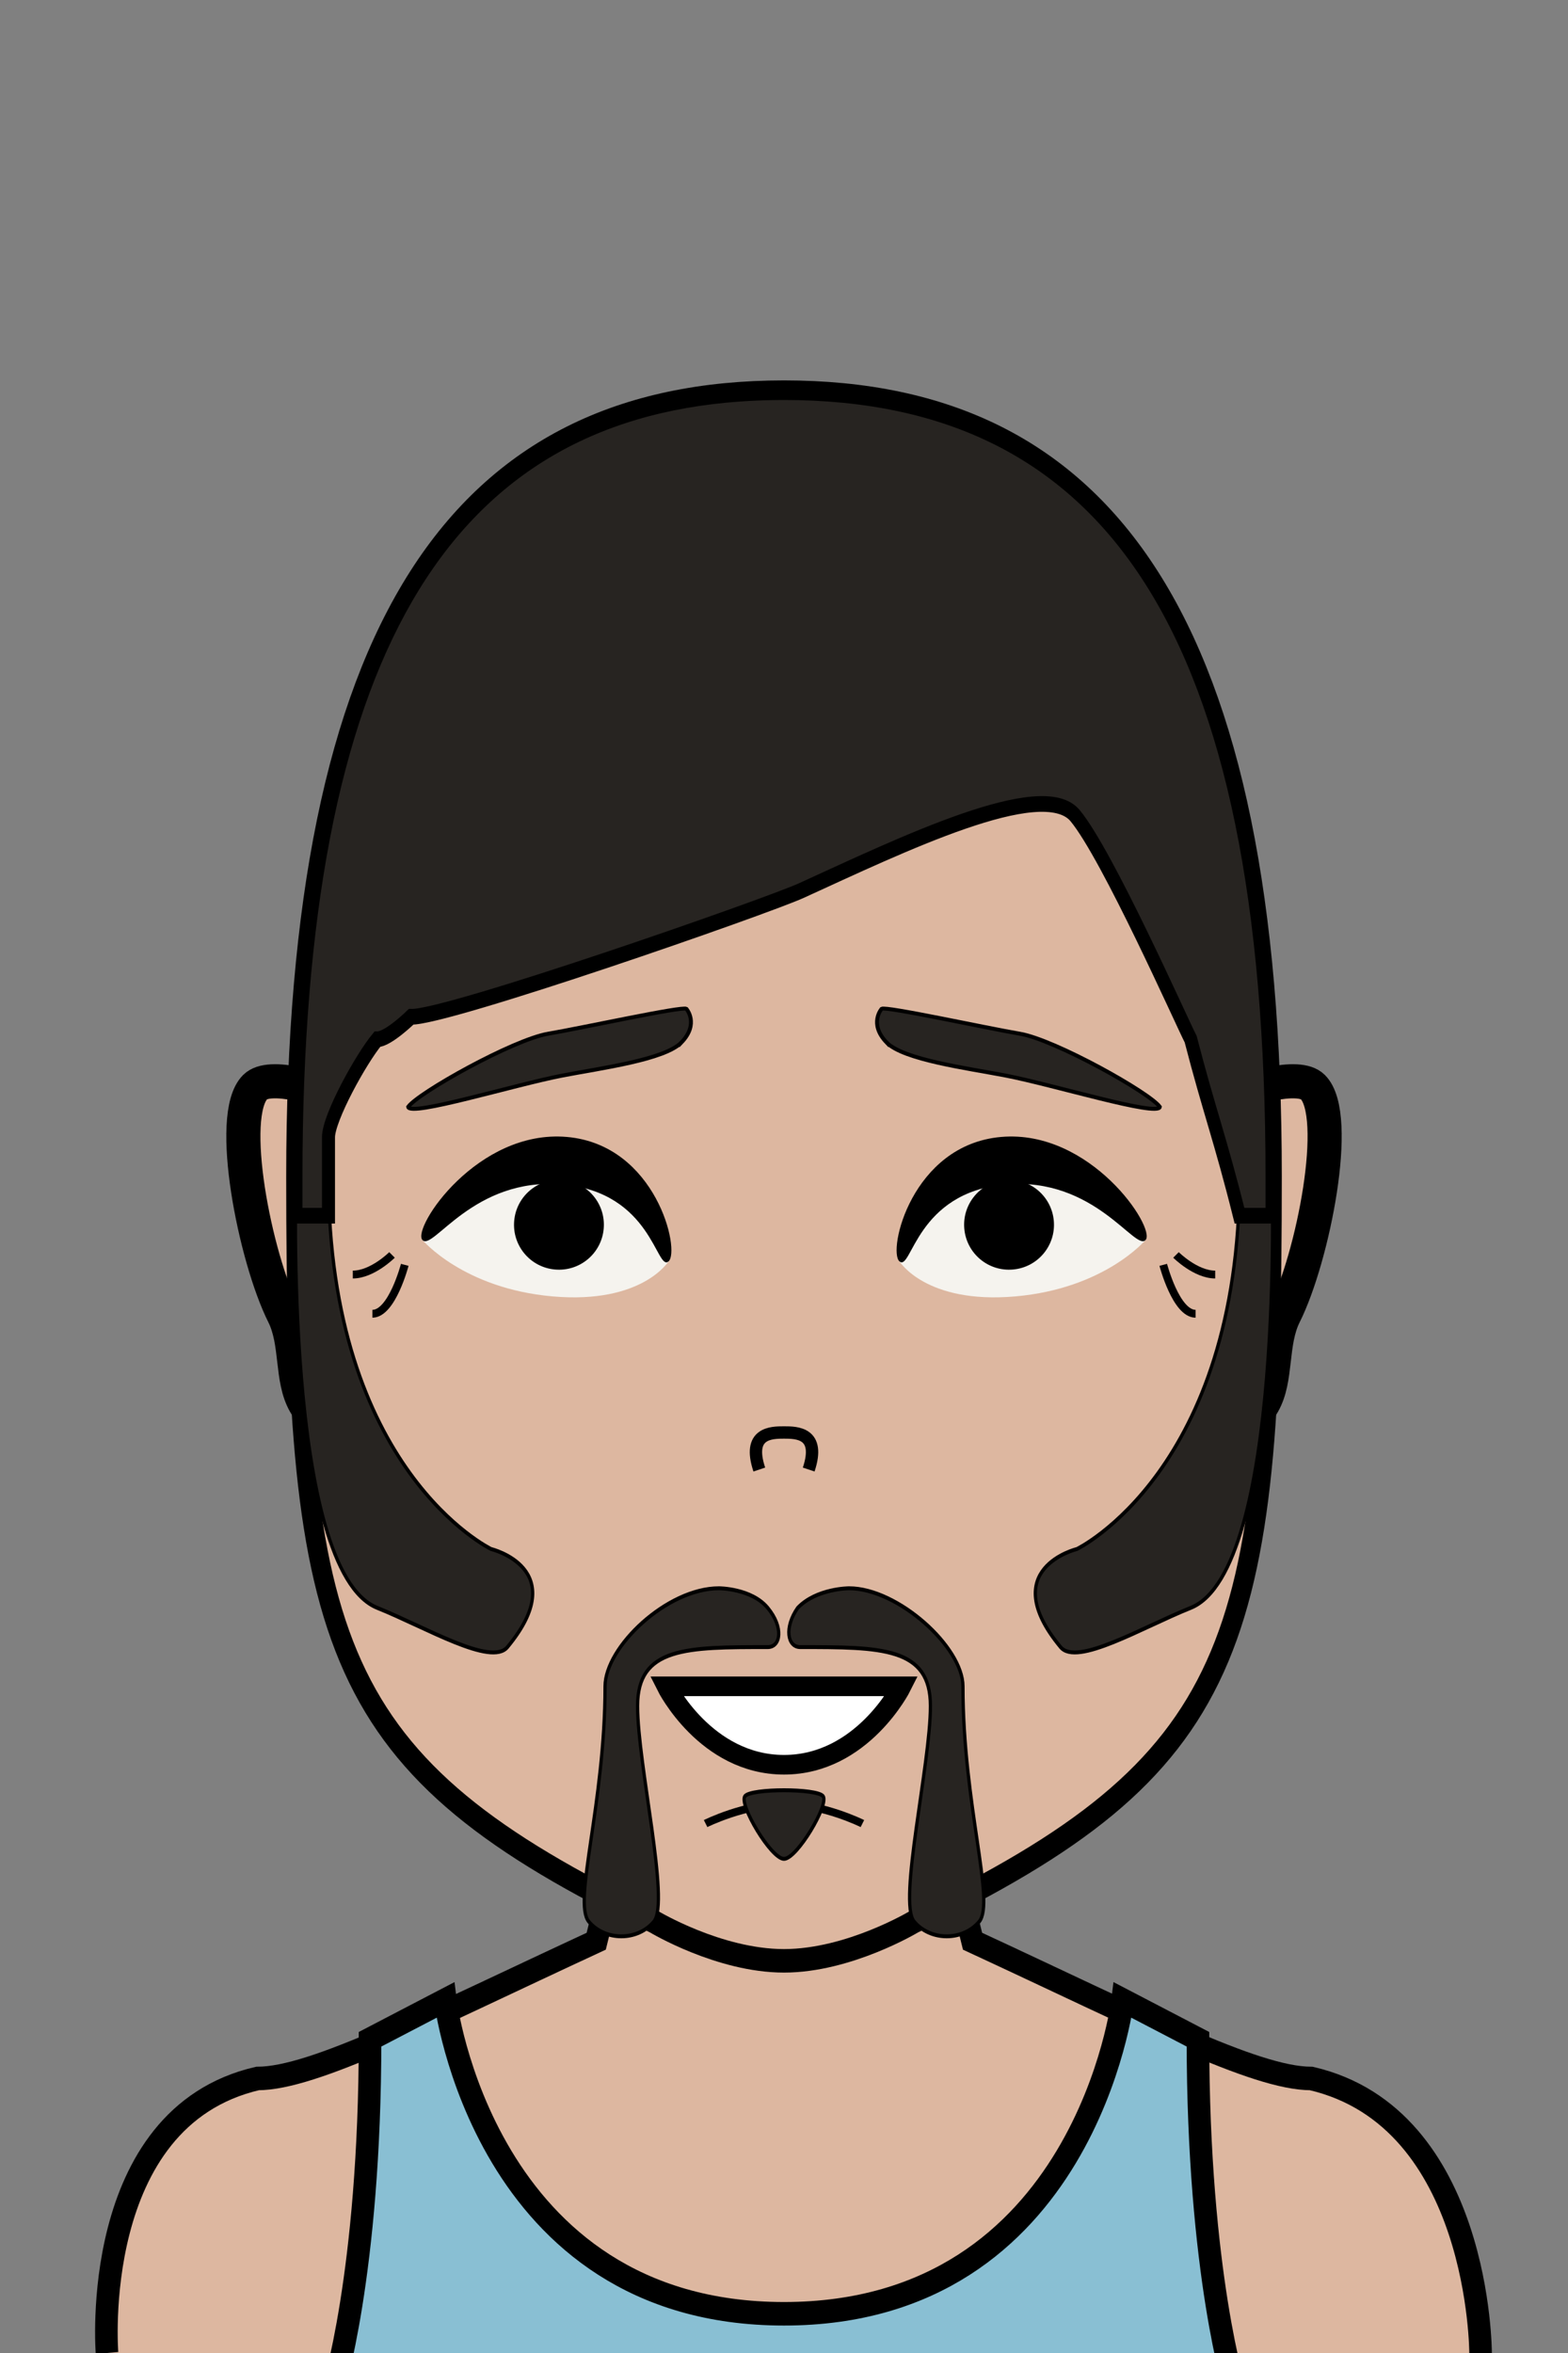 <svg xmlns="http://www.w3.org/2000/svg" version="1.2" baseProfile="tiny" width="100%" height="100%" viewBox="0 0 400 600" preserveAspectRatio="xMinYMin meet">
<rect x="0" y="0" width="400" height="600" fill="#808080" stroke="none"/>
<g transform="scale(0.96 1) translate(8.434 0)">
<path fill="#ddb7a0" stroke="#000" stroke-width="6" d="M20 600s-5-60 40-70c15 0 45-15 90-35l50-195 50 195c45 20 75 35 90 35 45 10 45 70 45 70" class="body"/>
</g>
<g transform="scale(0.96 1) translate(8.333 0)">
<path fill="#89bfd3" stroke="#000" stroke-width="6" d="M80 610s10-30 10-90l20-10s10 80 90 80 90-80 90-80l20 10c0 60 10 90 10 90z"/>
</g>
<g transform="translate(33.536 291.014) scale(1.45 1.45) translate(-6.661 -10.547) translate(23.421 -2.98)">
<path fill="#ddb7a0" stroke="#000" stroke-width="6" d="M40 14S10-1 5 4s0 30 5 40-5 25 30 20z"/>
</g>
<g transform="translate(323.536 291.014) scale(-1.45 1.45) translate(-36.268 -10.547) translate(23.421 -2.98)">
<path fill="#ddb7a0" stroke="#000" stroke-width="6" d="M40 14S10-1 5 4s0 30 5 40-5 25 30 20z"/>
</g>
<g transform="scale(0.83 1) translate(40.964 0)">
<path fill="#ddb7a0" stroke="#000" stroke-width="6" d="M200 100c100 0 150 60 150 200 0 120-10 150-110 190 0 0-20 10-40 10s-40-10-40-10C60 450 50 420 50 300c0-140 50-200 150-200Z" class="head"/><path fill="rgba(0,0,0,0)" d="M60 300H50c0-140 50-200 150-200s150 60 150 200h-10v-10c0-5-10-20-15-25s-5-55-15-65c-40-40-60 0-110 0s-70-40-110 0c-10 10-10 60-15 65s-15 20-15 25z" class="headShave"/><path fill="rgba(0,0,0,0)" d="M200 410c30 0 50 10 50 10 30 0 90-15 90-120h10c0 120-10 150-110 190 0 0-20 10-40 10s-40-10-40-10C60 450 50 420 50 300h10c0 105 60 120 90 120 0 0 20-10 50-10" class="faceShave"/>
</g>
<g>
<path fill="none" stroke="#000" stroke-width="2" d="M300 320s5 5 10 5m-13.25-2.47S300 335 305 335m-205-15s-5 5-10 5m13.25-2.47S100 335 95 335" class="eyeline2"/>
</g>
<g>
<path fill="none" stroke="#000" stroke-width="2" d="M180 465s10-5 20-5 20 5 20 5"/>
</g>
<g transform="scale(0.83 1) translate(40.964 0)">
<path fill="#272421" stroke="#000" d="M205 420c-4 0-5-5-.8-10 5.8-5 15.8-5 15.8-5 15 0 35 15 35 25 0 30 10 55 5 60s-15 5-20 0 5-40 5-55-15-15-40-15Zm-10 0c4 0 5-5 0-10s-15-5-15-5c-16 0-35 15-35 25 0 30-10 55-5 60s15 5 20 0-5-40-5-55 15-15 40-15Zm-7 38c2-2 22-2 24 0s-8 16-12 16-14-14-12-16ZM60 300H50s-3.85 100.38 25 110c15 5 35 15 40 10 20-20-5-25-5-25s-50-20-50-95Zm280 0h10s3.85 100.38-25 110c-15 5-35 15-40 10-20-20 5-25 5-25s50-20 50-95Z"/>
</g>
<g transform="translate(102.85 285.49) rotate(5 37.15 24.51)">
<path d="M5.55 33.46S17.01 4.81 39.93 4.81s28.65 28.65 28.65 28.65-5.73 11.46-28.65 11.46S5.55 33.46 5.55 33.46" style="fill:#f5f3ee"/><path d="M5.55 33.46C2.68 30.6 17.08 4.1 40 4.1s31.44 26.5 28.58 29.36c-2.87 2.87-5.73-17.19-28.65-17.19S8.41 36.33 5.55 33.46" style="fill:#000"/><path d="M39.93 38.04c-6.34 0-11.46-5.12-11.46-11.46 0-6.33 5.12-11.46 11.46-11.46s11.46 5.13 11.46 11.46c0 6.34-5.12 11.46-11.46 11.46" style="fill:#000"/>
</g>
<g transform="translate(222.85 285.49) rotate(-5 37.15 24.51) scale(-1 1) translate(-74.3 0)">
<path d="M5.55 33.46S17.01 4.81 39.93 4.81s28.65 28.65 28.65 28.65-5.73 11.46-28.65 11.46S5.55 33.46 5.55 33.46" style="fill:#f5f3ee"/><path d="M5.55 33.46C2.68 30.6 17.08 4.1 40 4.1s31.44 26.5 28.58 29.36c-2.87 2.87-5.73-17.19-28.65-17.19S8.41 36.33 5.55 33.46" style="fill:#000"/><path d="M39.93 38.04c-6.34 0-11.46-5.12-11.46-11.46 0-6.33 5.12-11.46 11.46-11.46s11.46 5.13 11.46 11.46c0 6.34-5.12 11.46-11.46 11.46" style="fill:#000"/>
</g>
<g transform="translate(101.203 258.552) rotate(-9 38.797 11.448)">
<path fill="#272421" stroke="#000" d="M72.888 12.598c5.271-4.016 2.566-8.267 2.566-8.267-1.018-.86-27.007.663-35.814.759-9.087.098-35.151 9.7-38.194 12.84-.01 2.629 27.698-1.318 40.149-1.733 9.802-.326 26.406.125 31.293-3.6z"/>
</g>
<g transform="translate(221.203 258.552) rotate(9 38.797 11.448) scale(-1 1) translate(-77.594 0)">
<path fill="#272421" stroke="#000" d="M72.888 12.598c5.271-4.016 2.566-8.267 2.566-8.267-1.018-.86-27.007.663-35.814.759-9.087.098-35.151 9.7-38.194 12.84-.01 2.629 27.698-1.318 40.149-1.733 9.802-.326 26.406.125 31.293-3.6z"/>
</g>
<g transform="translate(0 0)">
<path d="M170 430s10 20 30 20 30-20 30-20z" style="fill:#fff;stroke:#000;stroke-width:5"/>
</g>
<g transform="translate(0 77.5) scale(0.63 0.63) translate(117.46 171.786)">
<path fill="#ddb7a0" stroke="#000" stroke-width="5" d="M190 300c-5-15 5-15 10-15s15 0 10 15" class="nose"/>
</g>
<g transform="scale(0.83 1) translate(40.964 0)">
<path fill="#272421" stroke="#000" stroke-width="4" d="M60 310H50v-10c0-133.375 45.38-194.143 136.14-199.595Q192.902 100 200 100c100 0 150 60 150 200v10h-10c-5.865-19.535-9.397-26.984-15-45-2.917-4.702-25.536-47.024-35.536-57.024s-53.452 7.5-84.107 19.107c-10.733 4.064-108.964 32.475-119.957 32.19 0 0-7.086 5.755-10.4 5.727-5 5-15 20-15 25z"/>
</g>
</svg>